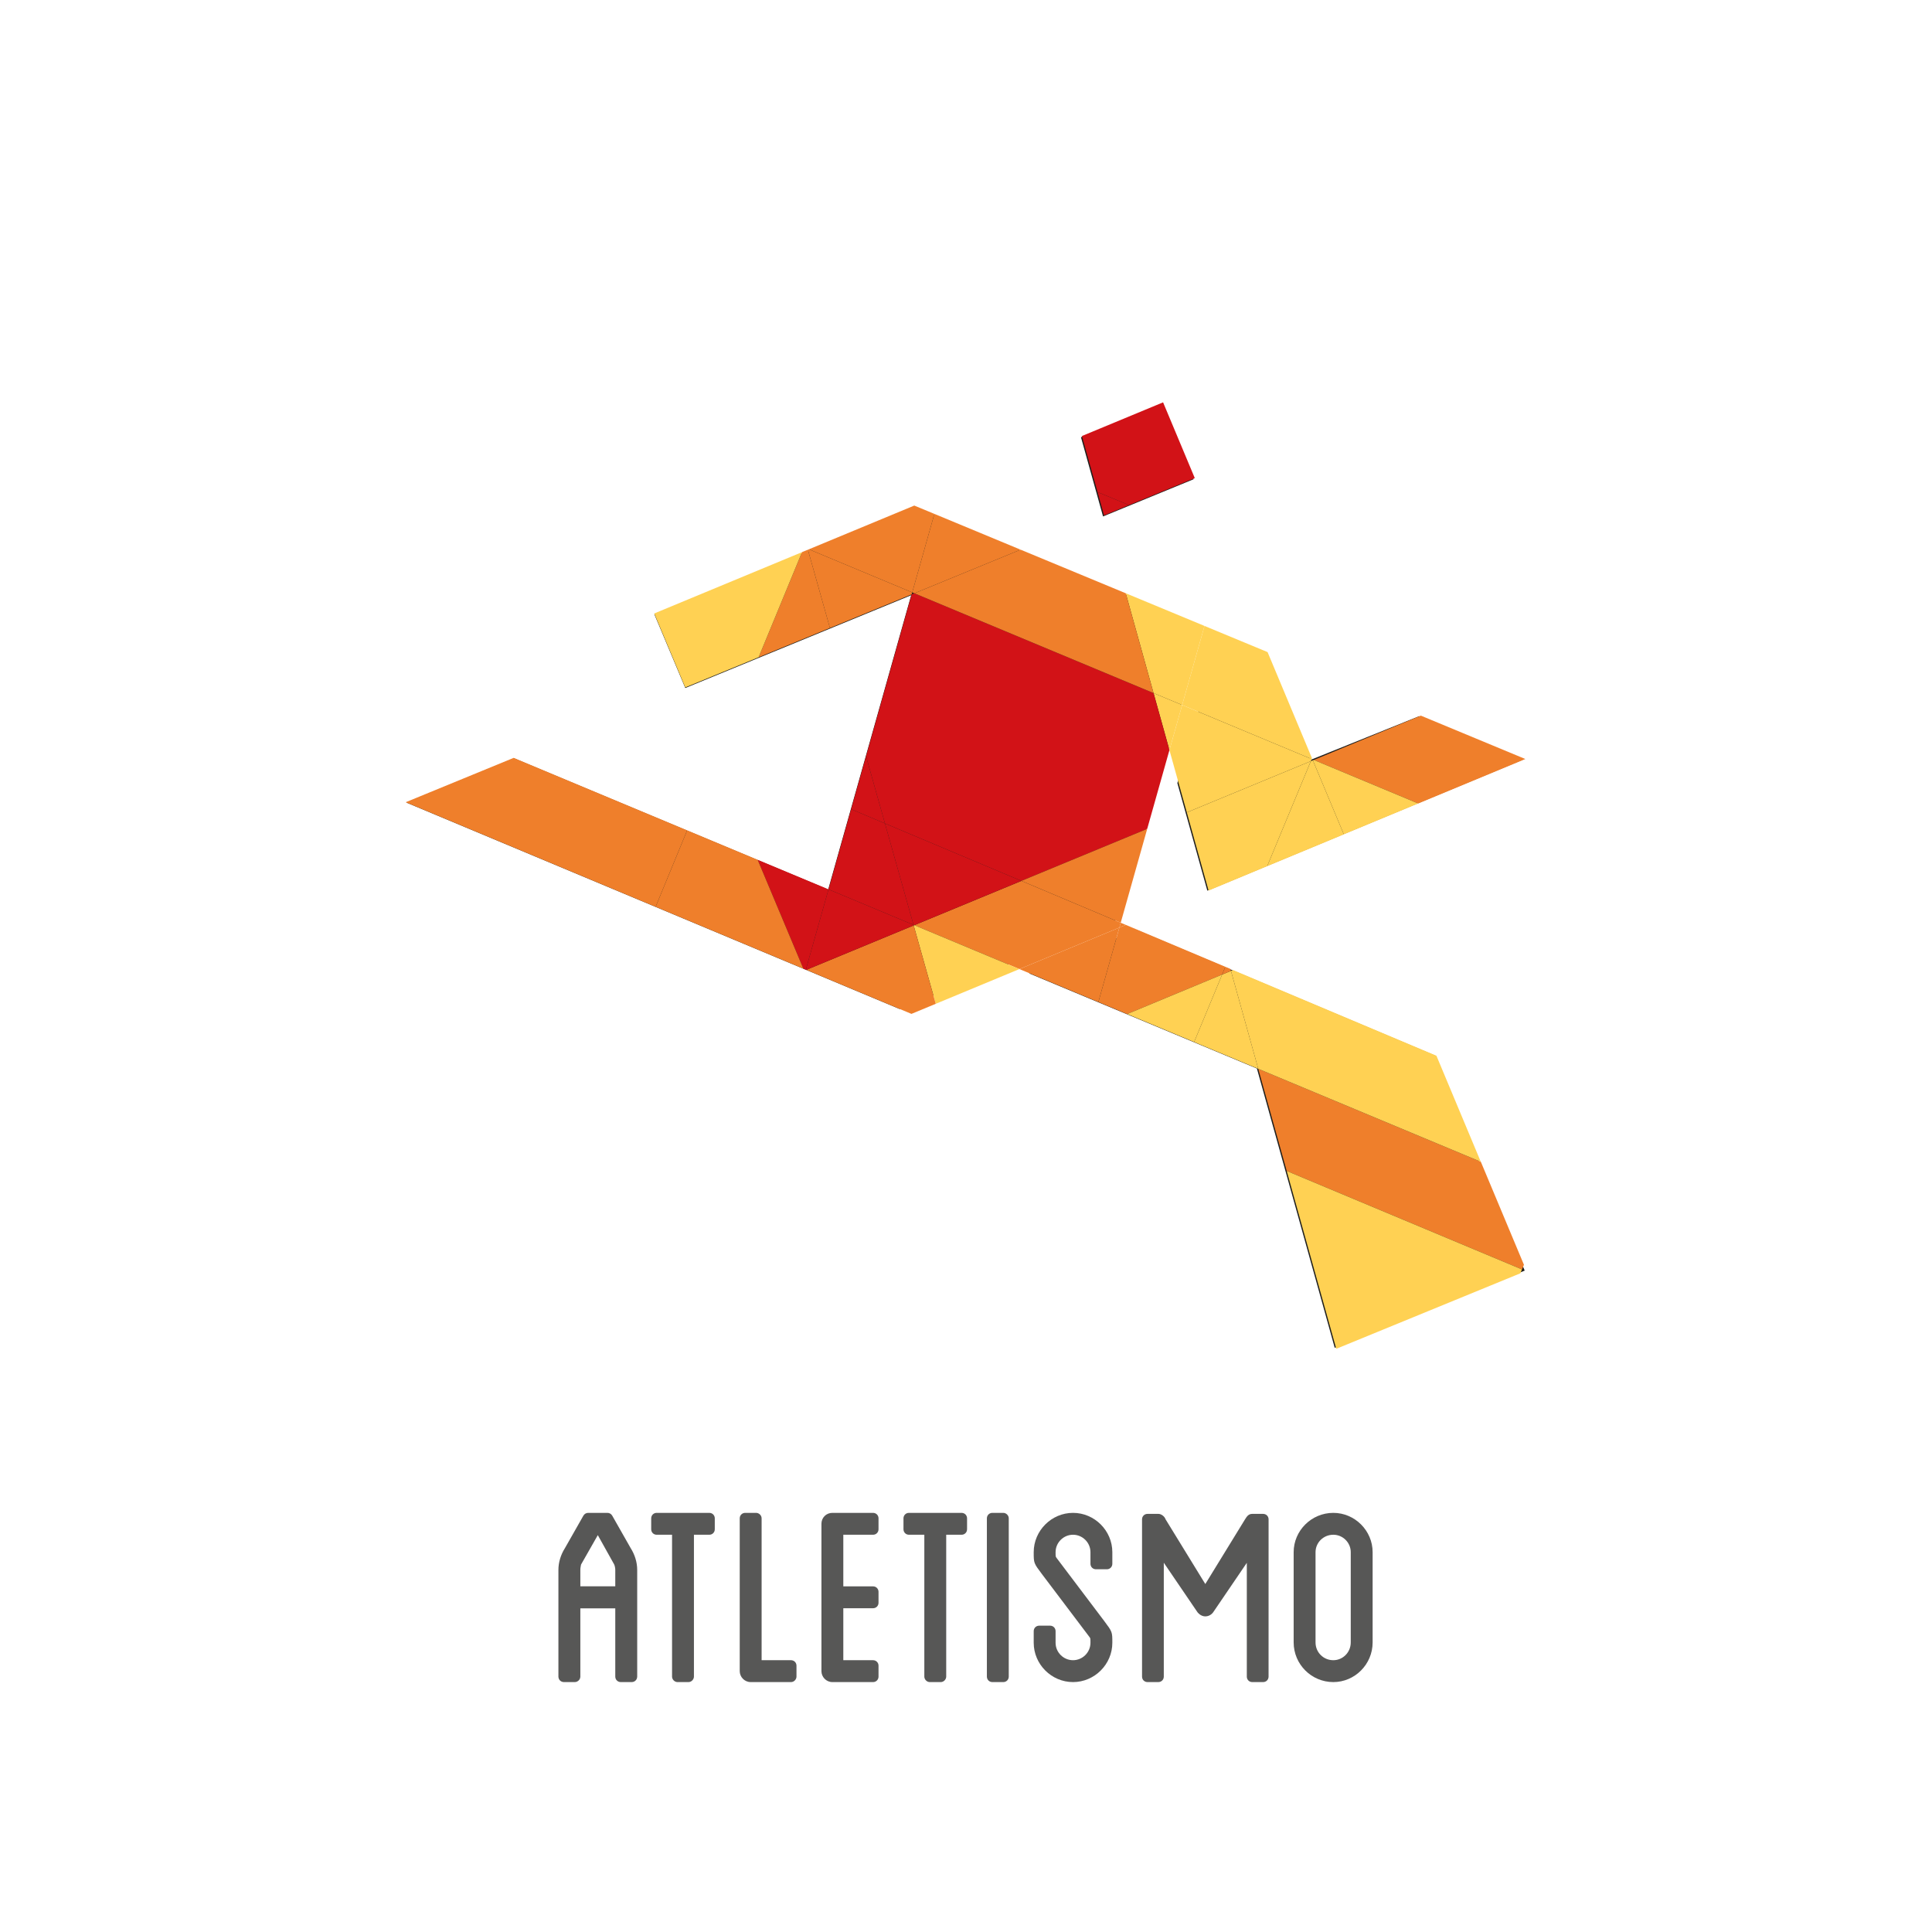 <?xml version="1.0" encoding="UTF-8" standalone="no"?>
<svg xmlns:dc="http://purl.org/dc/elements/1.1/" xmlns:cc="http://creativecommons.org/ns#" xmlns:rdf="http://www.w3.org/1999/02/22-rdf-syntax-ns#" xmlns:svg="http://www.w3.org/2000/svg" xmlns="http://www.w3.org/2000/svg" viewBox="640 360 1280 720" height="256" width="256" xml:space="preserve" id="svg2" version="1.1">
  <defs id="defs6">
    <clipPath id="clipPath18" clipPathUnits="userSpaceOnUse">
      <path id="path16" d="M 0,1080 H 1920 V 0 H 0 Z" />
    </clipPath>
  </defs>
  <g transform="matrix(1.333,0,0,-1.333,0,1440)" id="g10">
    <g id="g12">
      <g clip-path="url(#clipPath18)" id="g14">
        <g transform="translate(835.381,265.614)" id="g20">
          <path id="path22" style="fill:#575756;fill-opacity:1;fill-rule:nonzero;stroke:none" d="m 0,0 v -5.437 c 0,-1.53 -1.189,-2.719 -2.719,-2.719 h -7.644 v -70.511 c 0,-1.359 -1.19,-2.719 -2.719,-2.719 h -5.438 c -1.529,0 -2.718,1.36 -2.718,2.719 v 70.511 h -7.645 c -1.529,0 -2.719,1.189 -2.719,2.719 V 0 c 0,1.528 1.19,2.718 2.719,2.718 H -2.719 C -1.189,2.718 0,1.528 0,0" />
        </g>
        <g transform="translate(875.986,192.384)" id="g24">
          <path id="path26" style="fill:#575756;fill-opacity:1;fill-rule:nonzero;stroke:none" d="m 0,0 v -5.437 c 0,-1.359 -1.189,-2.718 -2.719,-2.718 h -20.049 c -3.058,0 -5.437,2.549 -5.437,5.437 V 73.23 c 0,1.529 1.189,2.718 2.719,2.718 h 5.437 c 1.36,0 2.719,-1.189 2.719,-2.718 V 2.719 H -2.719 C -1.189,2.719 0,1.529 0,0" />
        </g>
        <g transform="translate(899.262,257.458)" id="g28">
          <path id="path30" style="fill:#575756;fill-opacity:1;fill-rule:nonzero;stroke:none" d="m 0,0 v -25.655 h 14.781 c 1.53,0 2.719,-1.19 2.719,-2.719 v -5.438 c 0,-1.528 -1.189,-2.717 -2.719,-2.717 H 0 v -25.826 h 14.781 c 1.53,0 2.719,-1.19 2.719,-2.719 v -5.437 c 0,-1.529 -1.189,-2.718 -2.719,-2.718 H -5.437 c -3.057,0 -5.436,2.548 -5.436,5.437 V 5.437 c 0,3.058 2.379,5.437 5.436,5.437 h 20.218 c 1.53,0 2.719,-1.189 2.719,-2.718 V 2.719 C 17.5,1.189 16.311,0 14.781,0 Z" />
        </g>
        <g transform="translate(960.766,265.614)" id="g32">
          <path id="path34" style="fill:#575756;fill-opacity:1;fill-rule:nonzero;stroke:none" d="m 0,0 v -5.437 c 0,-1.53 -1.189,-2.719 -2.719,-2.719 h -7.644 v -70.511 c 0,-1.359 -1.19,-2.719 -2.719,-2.719 h -5.438 c -1.529,0 -2.718,1.36 -2.718,2.719 v 70.511 h -7.645 c -1.529,0 -2.719,1.189 -2.719,2.719 V 0 c 0,1.528 1.19,2.718 2.719,2.718 H -2.719 C -1.189,2.718 0,1.528 0,0" />
        </g>
        <g transform="translate(981.492,186.947)" id="g36">
          <path id="path38" style="fill:#575756;fill-opacity:1;fill-rule:nonzero;stroke:none" d="m 0,0 c 0,-1.529 -1.189,-2.719 -2.719,-2.719 h -5.435 c -1.53,0 -2.719,1.19 -2.719,2.719 v 78.667 c 0,1.528 1.189,2.718 2.719,2.718 h 5.435 c 1.36,0 2.719,-1.19 2.719,-2.718 z" />
        </g>
        <g transform="translate(1022.098,243.017)" id="g40">
          <path id="path42" style="fill:#575756;fill-opacity:1;fill-rule:nonzero;stroke:none" d="m 0,0 v 5.776 c 0,4.758 -3.908,8.665 -8.666,8.665 -4.758,0 -8.666,-3.907 -8.666,-8.665 0,-2.209 0,-2.209 0.51,-2.888 L 6.795,-28.375 c 4.078,-5.437 4.078,-5.437 4.078,-10.874 0,-10.704 -8.834,-19.539 -19.539,-19.539 -10.703,0 -19.539,8.835 -19.539,19.539 v 5.777 c 0,1.53 1.189,2.718 2.719,2.718 h 5.437 c 1.529,0 2.717,-1.188 2.717,-2.718 v -5.777 c 0,-4.757 3.908,-8.665 8.666,-8.665 4.758,0 8.666,3.908 8.666,8.665 0,2.209 0,2.209 -0.51,2.889 l -23.617,31.262 c -4.078,5.438 -4.078,5.438 -4.078,10.874 0,10.704 8.836,19.539 19.539,19.539 10.705,0 19.539,-8.835 19.539,-19.539 V 0 c 0,-1.529 -1.189,-2.719 -2.719,-2.719 H 2.719 C 1.189,-2.719 0,-1.529 0,0" />
        </g>
        <g transform="translate(1151.467,248.793)" id="g44">
          <path id="path46" style="fill:#575756;fill-opacity:1;fill-rule:nonzero;stroke:none" d="M 0,0 C 0,4.758 -3.908,8.665 -8.666,8.665 -13.594,8.665 -17.5,4.758 -17.5,0 v -44.855 c 0,-4.927 3.906,-8.835 8.834,-8.835 4.758,0 8.666,3.908 8.666,8.835 z m 10.873,0 v -44.855 c 0,-10.874 -8.834,-19.709 -19.539,-19.709 -10.873,0 -19.709,8.835 -19.709,19.709 V 0 c 0,10.704 8.836,19.539 19.709,19.539 10.705,0 19.539,-8.835 19.539,-19.539" />
        </g>
        <g transform="translate(760.385,184.228)" id="g48">
          <path id="path50" style="fill:#575756;fill-opacity:1;fill-rule:evenodd;stroke:none" d="m 0,0 h 5.449 c 0.707,0.024 1.332,0.284 1.873,0.791 0.541,0.51 0.823,1.138 0.854,1.932 V 36.657 H 25.539 V 2.723 C 25.566,1.929 25.824,1.301 26.33,0.791 26.848,0.284 27.469,0.024 28.262,0 h 5.453 c 0.793,0.024 1.414,0.284 1.928,0.791 0.509,0.51 0.765,1.138 0.793,1.932 V 55.67 c 0,1.959 -0.284,3.859 -0.852,5.705 -0.566,1.845 -1.363,3.579 -2.383,5.191 l -9.195,16.175 c -0.256,0.427 -0.596,0.767 -0.994,0.999 -0.424,0.25 -0.877,0.364 -1.387,0.364 H 12.09 c -0.514,0 -0.967,-0.114 -1.391,-0.364 C 10.301,83.508 9.957,83.168 9.707,82.741 L 0.51,66.566 C -0.512,64.954 -1.307,63.22 -1.873,61.375 -2.441,59.529 -2.725,57.629 -2.725,55.67 V 2.723 C -2.693,1.929 -2.441,1.301 -1.932,0.791 -1.418,0.284 -0.793,0.024 0,0 m 8.176,47.617 v 8.053 c 0,0.513 0.023,0.999 0.109,1.418 0.061,0.462 0.143,0.881 0.231,1.308 l 8.339,14.642 8.174,-14.642 c 0.17,-0.427 0.285,-0.846 0.367,-1.308 0.088,-0.419 0.143,-0.905 0.143,-1.418 v -8.053 z" />
        </g>
        <g transform="translate(1098.928,265.125)" id="g52">
          <path id="path54" style="fill:#575756;fill-opacity:1;fill-rule:nonzero;stroke:none" d="M 0,0 -19.748,-32.167 -39.492,0 c -0.51,1.515 -2.203,2.693 -3.518,2.7 h -0.021 -0.055 -5.4 c -1.522,0 -2.703,-1.181 -2.703,-2.7 v -78.19 c 0,-1.519 1.181,-2.701 2.703,-2.701 h 5.4 c 1.522,0 2.707,1.182 2.707,2.701 v 56.618 l 16.723,-24.575 c 0,0 1.482,-2.096 3.908,-2.096 2.576,0 3.906,2.033 3.906,2.033 L 0.881,-21.628 V -78.19 c 0,-1.526 1.182,-2.707 2.703,-2.707 H 8.99 c 1.512,0 2.703,1.181 2.703,2.707 L 11.701,0 c 0,1.519 -1.181,2.7 -2.703,2.7 H 3.539 C 1.705,2.7 0.863,1.374 0,0" />
        </g>
      </g>
    </g>
    <g transform="translate(1078.147,708.773)" id="g56">
      <path id="path58" style="fill:#1d1d1b;fill-opacity:1;fill-rule:nonzero;stroke:none" d="m 0,0 -143.873,59.672 -128.941,-53.484 15.388,-36.658 112.268,46.112 -41.244,-146.256 -156.123,65.195 -53.537,-21.991 245.129,-102.589 110.027,44.997 z" />
    </g>
    <g transform="translate(1193.175,495.673)" id="g60">
      <path id="path62" style="fill:#1d1d1b;fill-opacity:1;fill-rule:nonzero;stroke:none" d="m 0,0 -147.994,62.345 -53.562,-21.562 113.203,-47.271 38.688,-138.818 94.407,38.373 z" />
    </g>
    <g transform="translate(1080.189,577.58)" id="g64">
      <path id="path66" style="fill:#1d1d1b;fill-opacity:1;fill-rule:nonzero;stroke:none" d="M 0,0 156.691,65.063 105.229,86.705 51.495,65.063 29.254,118.214 5.964,127.872 v -1.229 L -14.891,53.438 Z" />
    </g>
    <g transform="translate(1073.352,782.061)" id="g68">
      <path id="path70" style="fill:#1d1d1b;fill-opacity:1;fill-rule:nonzero;stroke:none" d="M 0,0 -15.715,37.555 -55.961,20.864 -44.996,-18.481 Z" />
    </g>
    <g transform="translate(1186.314,664.57)" id="g72">
      <path id="path74" style="fill:#ef7f2b;fill-opacity:1;fill-rule:nonzero;stroke:none" d="M 0,0 51.928,-21.561 -1.3,-43.663 H -1.317 L -53.207,-22.02 -0.025,0 Z" />
    </g>
    <g transform="translate(1237.554,391.622)" id="g76">
      <path id="path78" style="fill:#ef7f2b;fill-opacity:1;fill-rule:nonzero;stroke:none" d="M 0,0 -0.982,-2.298 -117.911,46.65 -132.062,97.41 -21.458,51.22 h 0.023 z" />
    </g>
    <g transform="translate(1236.571,389.324)" id="g80">
      <path id="path82" style="fill:#ffd153;fill-opacity:1;fill-rule:nonzero;stroke:none" d="m 0,0 -0.836,-1.938 -91.463,-37.509 -24.63,88.395 z" />
    </g>
    <g transform="translate(1194.057,495.525)" id="g84">
      <path id="path86" style="fill:#ffd153;fill-opacity:1;fill-rule:nonzero;stroke:none" d="m 0,0 22.039,-52.684 -110.603,46.191 -13.567,48.676 1.022,0.42 z" />
    </g>
    <g transform="translate(1184.997,620.907)" id="g88">
      <path id="path90" style="fill:#ffd153;fill-opacity:1;fill-rule:nonzero;stroke:none" d="m 0,0 -36.966,-15.34 -15.403,36.796 0.479,0.187 z" />
    </g>
    <g transform="translate(1148.031,605.567)" id="g92">
      <path id="path94" style="fill:#ffd153;fill-opacity:1;fill-rule:nonzero;stroke:none" d="m 0,0 v -0.021 l -38.095,-15.803 21.689,52.203 1.003,0.417 z" />
    </g>
    <g transform="translate(1110.127,696.152)" id="g96">
      <path id="path98" style="fill:#ffd153;fill-opacity:1;fill-rule:nonzero;stroke:none" d="m 0,0 22.084,-52.786 -0.145,-0.375 -64.394,26.865 11.106,39.299 z" />
    </g>
    <g transform="translate(1132.066,642.991)" id="g100">
      <path id="path102" style="fill:#ffd153;fill-opacity:1;fill-rule:nonzero;stroke:none" d="m 0,0 -0.441,-1.045 -61.635,-25.484 -8.643,30.974 6.324,22.419 z" />
    </g>
    <g transform="translate(1131.625,641.946)" id="g104">
      <path id="path106" style="fill:#ffd153;fill-opacity:1;fill-rule:nonzero;stroke:none" d="m 0,0 -21.688,-52.203 -29.135,-12.104 -10.812,38.823 z" />
    </g>
    <g transform="translate(1091.926,537.708)" id="g108">
      <path id="path110" style="fill:#ffd153;fill-opacity:1;fill-rule:nonzero;stroke:none" d="m 0,0 13.566,-48.676 -31.871,13.3 v 0.019 l 13.921,33.521 v 0.022 z" />
    </g>
    <g transform="translate(1091.655,538.669)" id="g112">
      <path id="path114" style="fill:#ef7f2b;fill-opacity:1;fill-rule:nonzero;stroke:none" d="m 0,0 0.271,-0.961 -4.384,-1.814 1.589,3.841 h 0.017 z" />
    </g>
    <g transform="translate(1089.131,539.735)" id="g116">
      <path id="path118" style="fill:#ef7f2b;fill-opacity:1;fill-rule:nonzero;stroke:none" d="m 0,0 -1.589,-3.841 v -0.022 l -47.212,-19.619 h -0.042 l -14.257,5.967 10.437,37.011 v 0.018 l 3.192,1.317 h 0.025 z" />
    </g>
    <g transform="translate(1087.542,535.872)" id="g120">
      <path id="path122" style="fill:#ffd153;fill-opacity:1;fill-rule:nonzero;stroke:none" d="m 0,0 -13.921,-33.521 -33.291,13.902 z" />
    </g>
    <g transform="translate(1078.778,709.155)" id="g124">
      <path id="path126" style="fill:#ffd153;fill-opacity:1;fill-rule:nonzero;stroke:none" d="m 0,0 -11.106,-39.3 -14.215,5.925 -13.816,49.615 z" />
    </g>
    <g transform="translate(1058.195,820.284)" id="g128">
      <path id="path130" style="fill:#d21217;fill-opacity:1;fill-rule:nonzero;stroke:none" d="m 0,0 15.757,-37.657 -32.686,-13.42 -15.654,6.493 -7.761,27.842 z" />
    </g>
    <g transform="translate(1067.672,669.856)" id="g132">
      <path id="path134" style="fill:#ffd153;fill-opacity:1;fill-rule:nonzero;stroke:none" d="M 0,0 -6.324,-22.419 -14.215,5.925 Z" />
    </g>
    <g transform="translate(1053.457,675.78)" id="g136">
      <path id="path138" style="fill:#d21217;fill-opacity:1;fill-rule:nonzero;stroke:none" d="M 0,0 7.891,-28.344 -3.148,-67.459 v -0.021 l -62.536,-25.859 -67.818,28.552 -9.392,33.396 v 0.021 l 22.667,80.42 1.338,0.544 h 0.021 z" />
    </g>
    <g transform="translate(1039.642,725.395)" id="g140">
      <path id="path142" style="fill:#ef7f2b;fill-opacity:1;fill-rule:nonzero;stroke:none" d="M 0,0 13.815,-49.615 -105.053,-0.021 -52.267,21.664 -0.023,0 Z" />
    </g>
    <g transform="translate(1050.309,608.3)" id="g144">
      <path id="path146" style="fill:#ef7f2b;fill-opacity:1;fill-rule:nonzero;stroke:none" d="m 0,0 -13.174,-46.671 -49.361,20.812 z" />
    </g>
    <g transform="translate(1041.267,769.207)" id="g148">
      <path id="path150" style="fill:#d21217;fill-opacity:1;fill-rule:nonzero;stroke:none" d="M 0,0 -12.418,-5.116 -15.654,6.493 Z" />
    </g>
    <g transform="translate(1037.135,561.628)" id="g152">
      <path id="path154" style="fill:#ef7f2b;fill-opacity:1;fill-rule:nonzero;stroke:none" d="M 0,0 2.525,-1.062 -0.667,-2.379 Z" />
    </g>
    <g transform="translate(1037.135,561.628)" id="g156">
      <path id="path158" style="fill:#ef7f2b;fill-opacity:1;fill-rule:nonzero;stroke:none" d="m 0,0 -0.667,-2.379 v -0.019 l -49.679,-20.625 h -0.017 l -52.225,21.815 53.227,22.02 z" />
    </g>
    <g transform="translate(1036.468,559.231)" id="g160">
      <path id="path162" style="fill:#ef7f2b;fill-opacity:1;fill-rule:nonzero;stroke:none" d="m 0,0 -10.437,-37.011 -39.242,16.386 z" />
    </g>
    <g transform="translate(987.773,582.441)" id="g164">
      <path id="path166" style="fill:#d21217;fill-opacity:1;fill-rule:nonzero;stroke:none" d="m 0,0 -53.227,-22.021 -0.396,0.146 v 0.018 l -14.195,50.409 z" />
    </g>
    <g transform="translate(944.523,764.846)" id="g168">
      <path id="path170" style="fill:#ef7f2b;fill-opacity:1;fill-rule:nonzero;stroke:none" d="M 0,0 42.852,-17.787 -9.935,-39.472 h -0.02 l -1.043,0.438 z" />
    </g>
    <g transform="translate(986.771,538.606)" id="g172">
      <path id="path174" style="fill:#ffd153;fill-opacity:1;fill-rule:nonzero;stroke:none" d="m 0,0 -41.559,-17.261 -10.98,38.949 0.314,0.127 z" />
    </g>
    <g transform="translate(945.213,521.345)" id="g176">
      <path id="path178" style="fill:#ef7f2b;fill-opacity:1;fill-rule:nonzero;stroke:none" d="M 0,0 -12.086,-5.007 -64.35,16.865 -10.98,38.949 Z" />
    </g>
    <g transform="translate(944.523,764.846)" id="g180">
      <path id="path182" style="fill:#ef7f2b;fill-opacity:1;fill-rule:nonzero;stroke:none" d="m 0,0 -10.998,-39.034 h -0.024 L -62.364,-17.6 -9.998,4.131 Z" />
    </g>
    <g transform="translate(934.15,560.566)" id="g184">
      <path id="path186" style="fill:#d21217;fill-opacity:1;fill-rule:nonzero;stroke:none" d="m 0,0 0.082,-0.272 -53.369,-22.084 -0.232,0.081 11.273,39.931 L 0,0.018 Z" />
    </g>
    <g transform="translate(919.955,610.993)" id="g188">
      <path id="path190" style="fill:#d21217;fill-opacity:1;fill-rule:nonzero;stroke:none" d="M 0,0 14.195,-50.409 -28.051,-32.771 -16.82,7.097 Z" />
    </g>
    <g transform="translate(933.501,725.812)" id="g192">
      <path id="path194" style="fill:#ef7f2b;fill-opacity:1;fill-rule:nonzero;stroke:none" d="m 0,0 -0.271,-0.981 -40.617,-16.697 -10.955,38.907 v 0.019 l 0.477,0.187 h 0.024 z" />
    </g>
    <g transform="translate(910.563,644.389)" id="g196">
      <path id="path198" style="fill:#d21217;fill-opacity:1;fill-rule:nonzero;stroke:none" d="m 0,0 9.392,-33.396 -16.821,7.097 z" />
    </g>
    <g transform="translate(881.658,747.042)" id="g200">
      <path id="path202" style="fill:#ef7f2b;fill-opacity:1;fill-rule:nonzero;stroke:none" d="m 0,0 10.955,-38.907 -35.44,-14.55 21.561,52.243 v 0.024 z" />
    </g>
    <g transform="translate(891.904,578.222)" id="g204">
      <path id="path206" style="fill:#d21217;fill-opacity:1;fill-rule:nonzero;stroke:none" d="m 0,0 -11.272,-39.931 -1.23,0.526 -22.709,54.099 z" />
    </g>
    <g transform="translate(856.693,592.917)" id="g208">
      <path id="path210" style="fill:#ef7f2b;fill-opacity:1;fill-rule:nonzero;stroke:none" d="m 0,0 22.709,-54.099 -73.43,30.723 15.676,38.007 z" />
    </g>
    <g transform="translate(878.734,745.828)" id="g212">
      <path id="path214" style="fill:#ffd153;fill-opacity:1;fill-rule:nonzero;stroke:none" d="m 0,0 -21.562,-52.243 -36.466,-14.984 -15.423,36.754 z" />
    </g>
    <g transform="translate(821.648,607.548)" id="g216">
      <path id="path218" style="fill:#ef7f2b;fill-opacity:1;fill-rule:nonzero;stroke:none" d="m 0,0 -15.676,-38.007 -124.213,51.995 53.644,22.038 h 0.02 z" />
    </g>
  </g>
</svg>